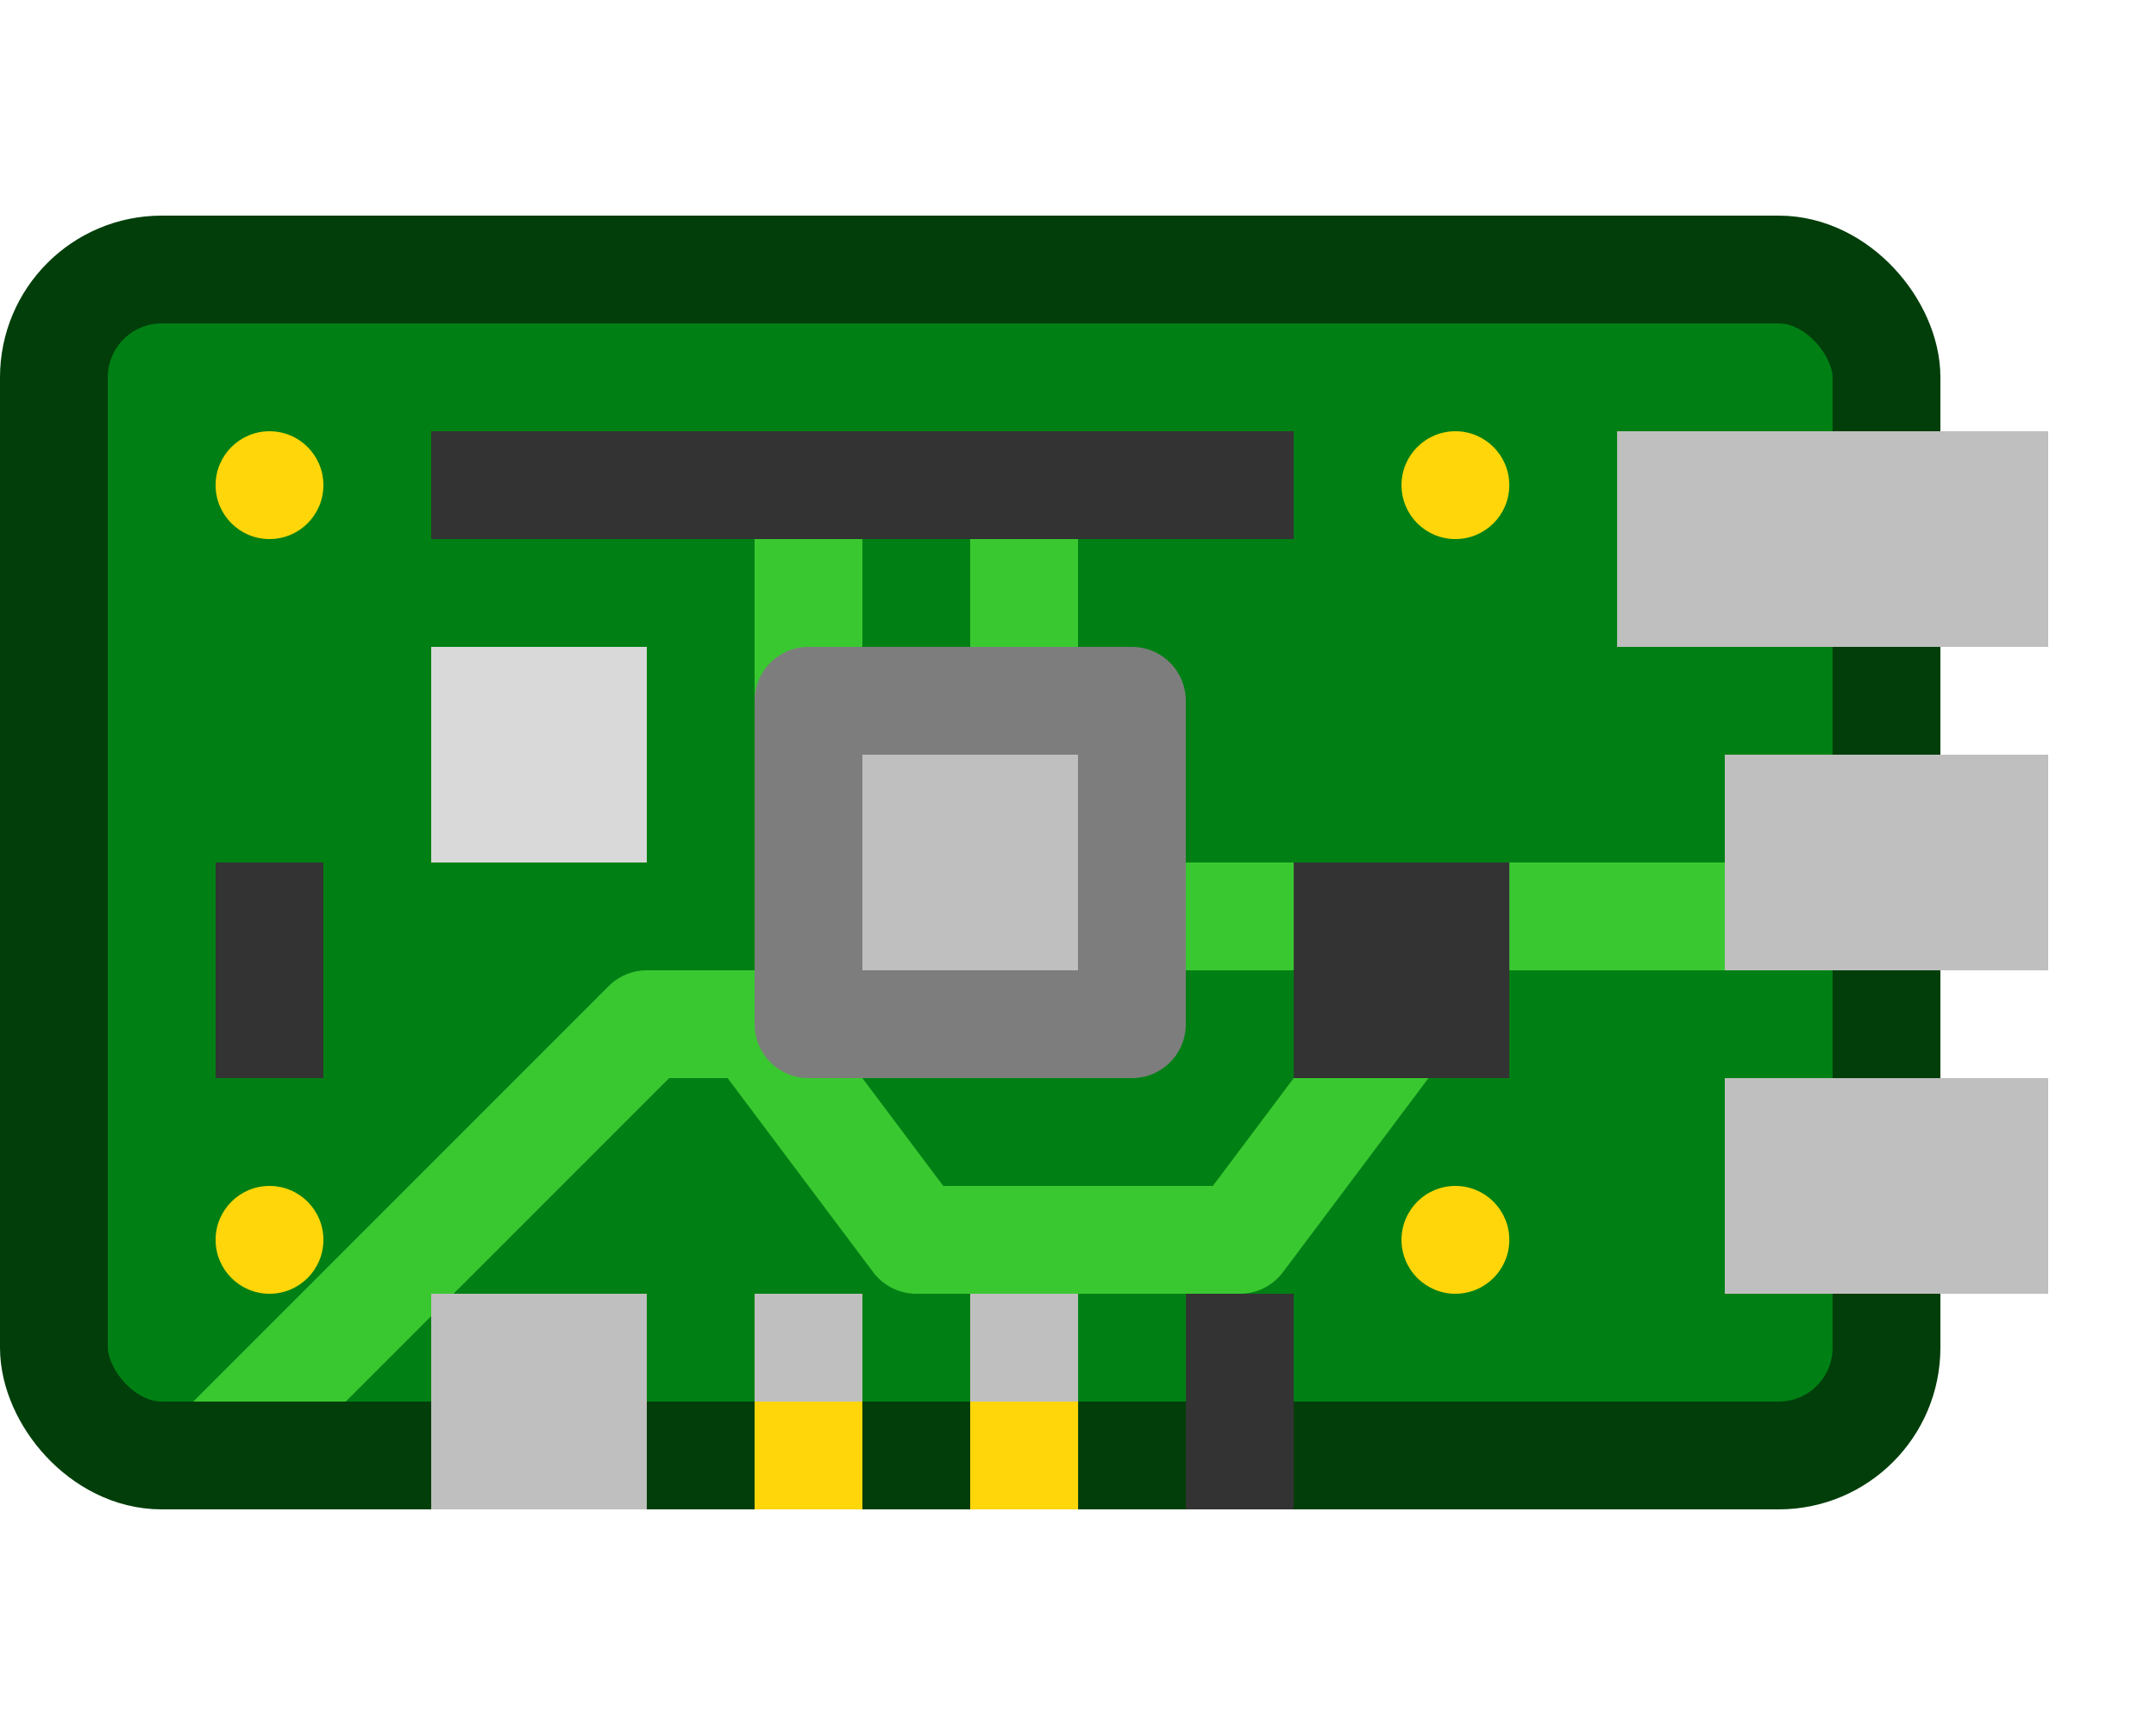 <svg width="20" height="16" viewBox="0 0 20 16" fill="none" xmlns="http://www.w3.org/2000/svg">
<rect x="0.5" y="2.5" width="17" height="11" rx="1" fill="#008014"/>
<path d="M2 13.5L6 9.5H7L8.5 11.5H11.501L13.001 9.5V8.5H11.001H17M7.5 6.5V4.5M9.5 6.5V4.5" stroke="#3AC831" stroke-linecap="round" stroke-linejoin="round"/>
<rect x="0.5" y="2.5" width="17" height="11" rx="1" stroke="#013E0A"/>
<path d="M4 4H12.001V5H4V4Z" fill="#333333"/>
<path d="M2 8H3V10H2V8Z" fill="#333333"/>
<path d="M11.001 12H12.001V14H11.001V12Z" fill="#333333"/>
<path d="M12.001 8H14.001V10H12.001V8Z" fill="#333333"/>
<rect x="7.5" y="6.5" width="3" height="3" fill="#BFBFBF" stroke="#7D7D7D" stroke-linejoin="round"/>
<rect x="4" y="6" width="2" height="2" fill="#D9D9D9"/>
<path d="M15.001 4H19V6H15.001V4Z" fill="#BFBFBF"/>
<path d="M16 7H19V9H16V7Z" fill="#BFBFBF"/>
<path d="M16 10H19V12H16V10Z" fill="#BFBFBF"/>
<path d="M4 12H6V14H4V12Z" fill="#BFBFBF"/>
<path d="M7 12H8V13H7V12Z" fill="#BFBFBF"/>
<path d="M9 12H10.001V13H9V12Z" fill="#BFBFBF"/>
<path d="M3 4.5C3 4.776 2.777 5 2.5 5C2.224 5 2 4.776 2 4.5C2 4.224 2.224 4 2.5 4C2.777 4 3 4.224 3 4.5Z" fill="#FFD60A"/>
<path d="M3 11.5C3 11.776 2.777 12 2.5 12C2.224 12 2 11.776 2 11.5C2 11.224 2.224 11 2.5 11C2.777 11 3 11.224 3 11.5Z" fill="#FFD60A"/>
<path d="M14.001 11.5C14.001 11.776 13.777 12 13.501 12C13.224 12 13.001 11.776 13.001 11.5C13.001 11.224 13.224 11 13.501 11C13.777 11 14.001 11.224 14.001 11.5Z" fill="#FFD60A"/>
<path d="M14.001 4.5C14.001 4.776 13.777 5 13.501 5C13.224 5 13.001 4.776 13.001 4.5C13.001 4.224 13.224 4 13.501 4C13.777 4 14.001 4.224 14.001 4.5Z" fill="#FFD60A"/>
<path d="M7 13H8V14H7V13Z" fill="#FFD60A"/>
<path d="M9 13H10.001V14H9V13Z" fill="#FFD60A"/>
</svg>
